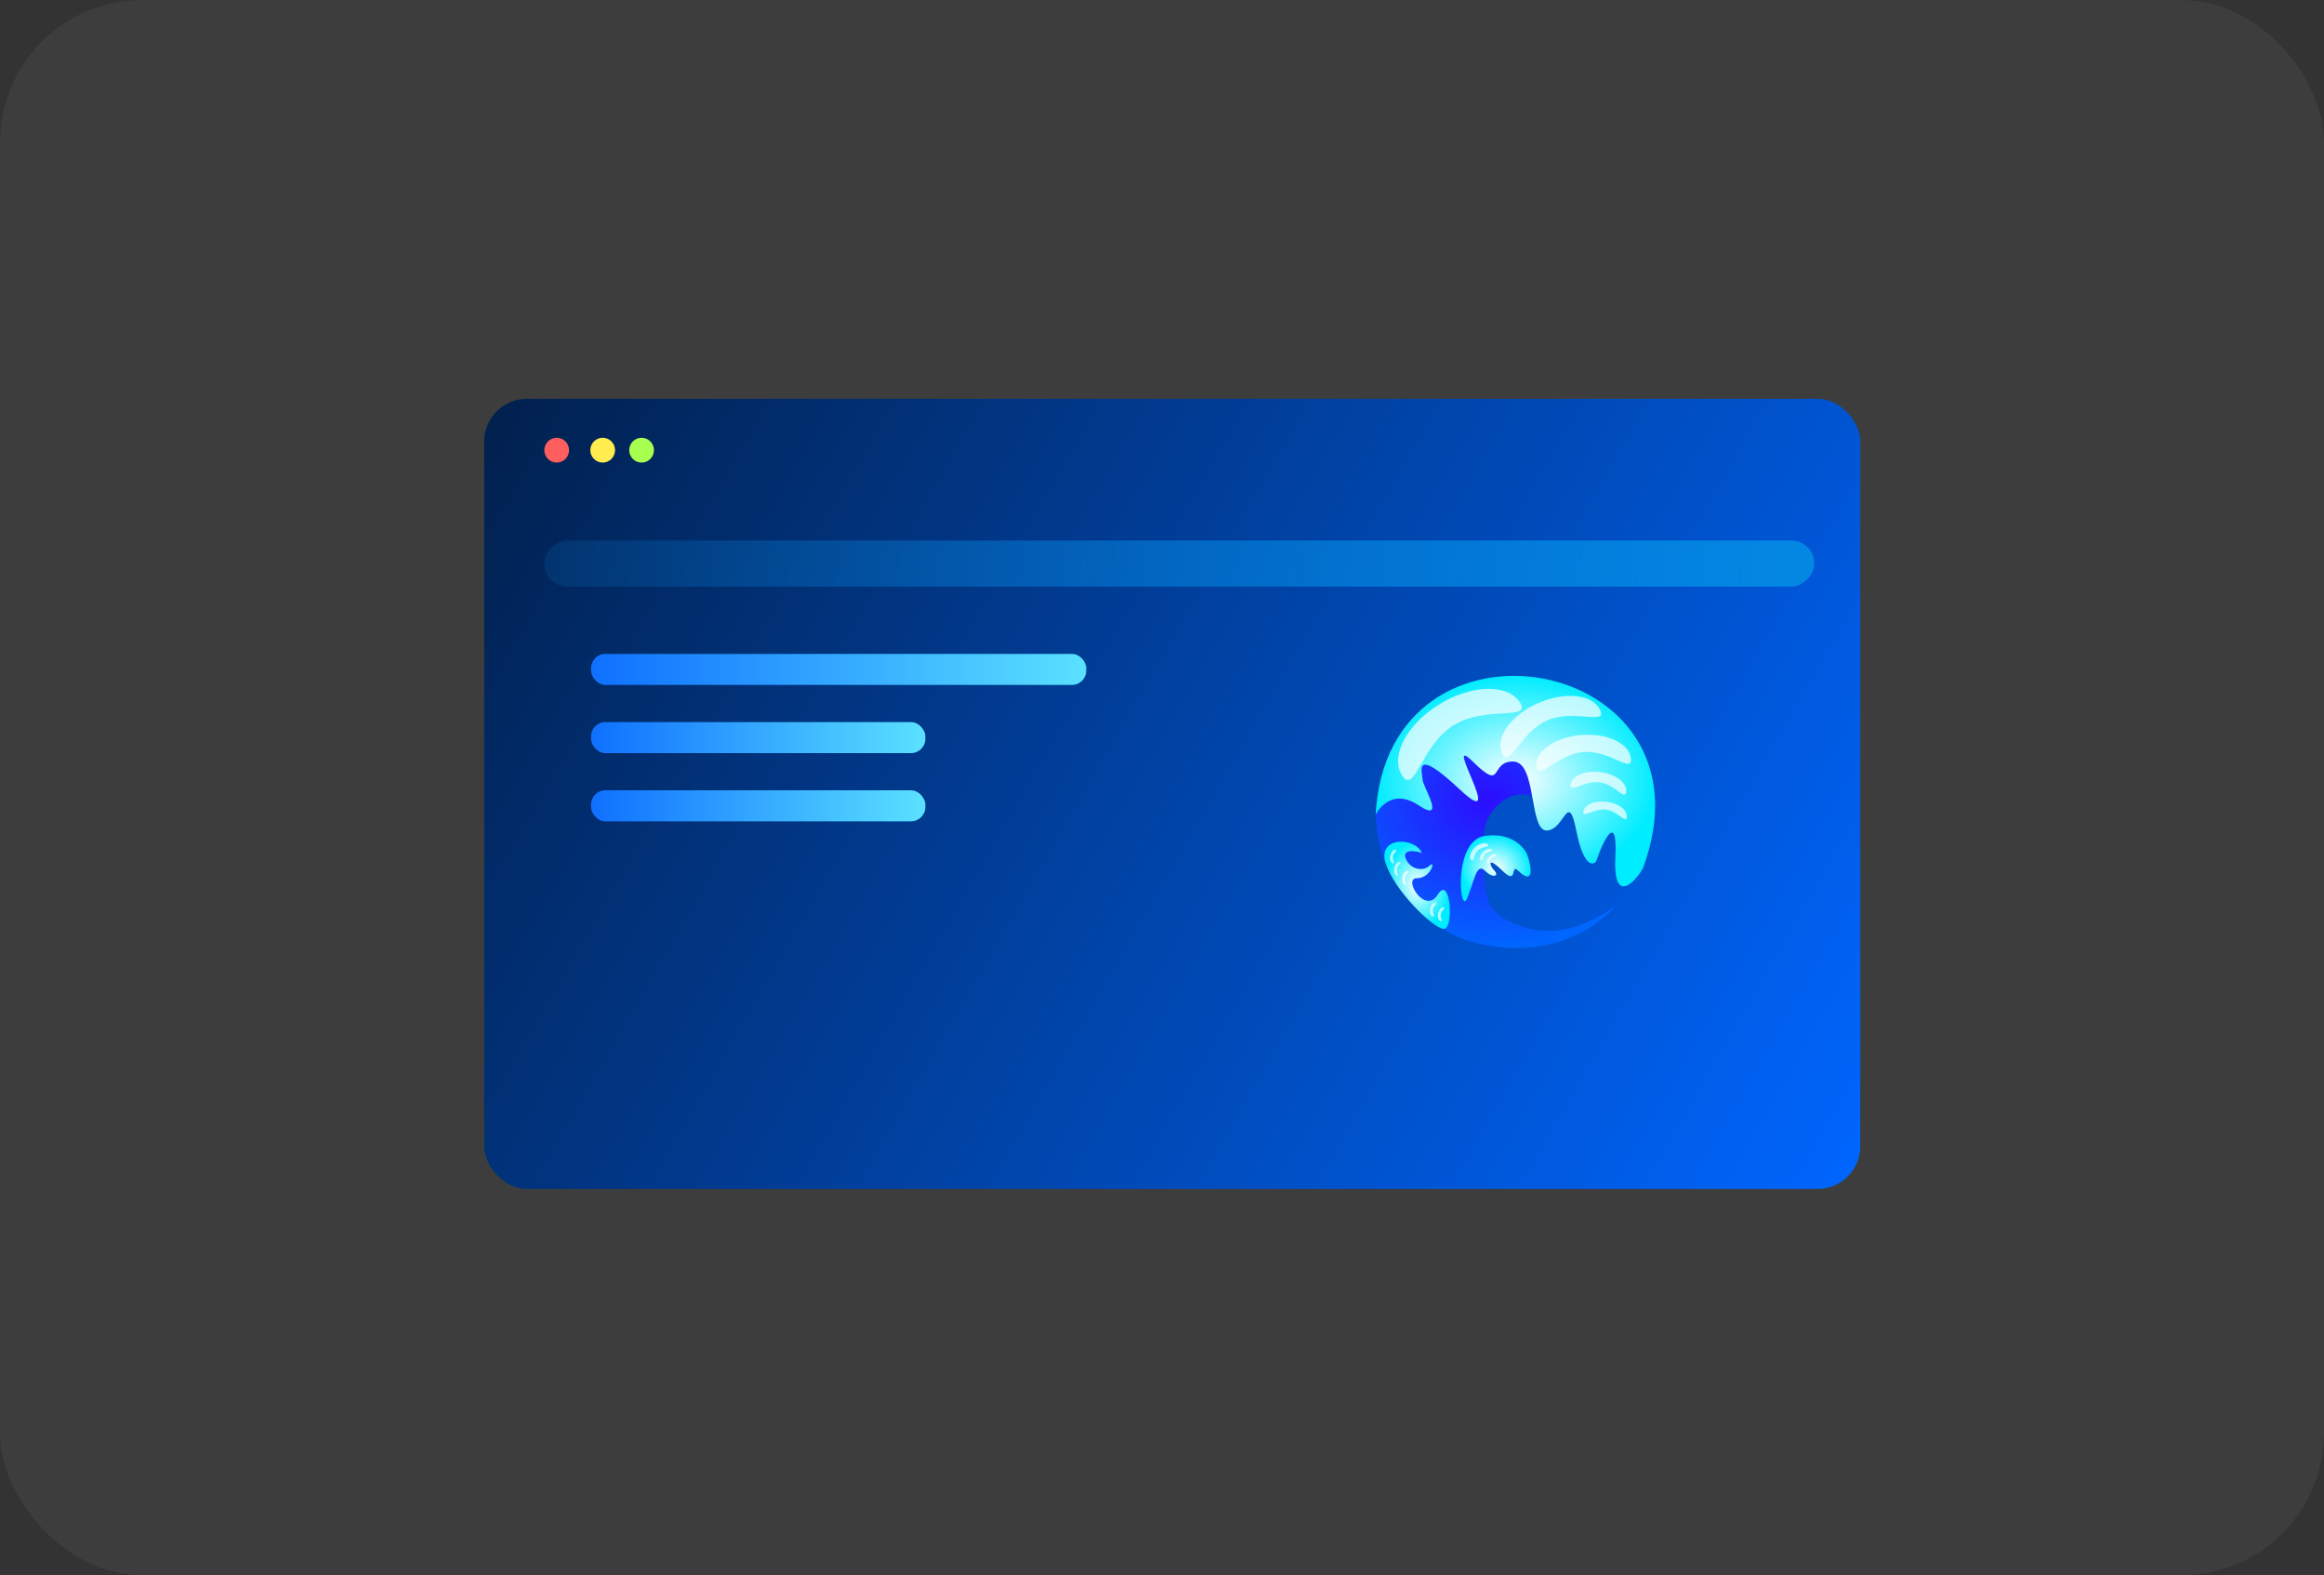 <svg width="816" height="553" viewBox="0 0 816 553" fill="none" xmlns="http://www.w3.org/2000/svg">
<rect x="0" y="0" width="816" height="553" fill="#333333" stroke="none"/>
<rect width="816" height="553" rx="50" fill="white" fill-opacity="0.05"/>
<rect x="170" y="140" width="483.19" height="277.39" rx="15" fill="url(#paint0_linear_1098_9)"/>
<path d="M507.116 326.277C514.178 331.799 546.191 341.114 568.113 317.409C550.327 330.482 537.41 327.377 529.26 323.069C521.11 318.762 521.669 313.117 520.956 305.589C520.243 298.06 520.956 293.368 520.956 293.368C520.956 285.253 529.619 276.588 537.564 279.393V258.918L496.449 260.02C496.449 260.02 483.034 283.184 483.018 285.616C483.002 288.048 484.146 298.541 486.555 302.996C488.964 307.452 500.055 320.755 507.116 326.277Z" fill="url(#paint1_radial_1098_9)"/>
<path d="M576.924 304.655C604.622 229.817 487.136 208.63 483.018 285.946C483.018 285.946 487.909 275.984 497.999 282.659C508.09 289.334 499.492 275.984 499.492 273.658C499.492 271.332 495.744 261.393 512.672 277.248C529.6 293.103 505.979 256.415 517.1 267.337C528.22 278.26 522.763 267.337 531.242 267.337C539.721 267.337 536.751 291.559 543.048 291.559C549.344 291.559 550.575 277.097 553.447 291.559C556.319 306.021 560.243 303.594 560.72 301.672C561.196 299.75 568.081 282.154 567.188 300.711C566.295 319.269 575.18 308.166 576.924 304.655Z" fill="url(#paint2_radial_1098_9)"/>
<path d="M555.99 264.001C565.154 263.255 573.099 271.689 572.641 266.354C572.183 261.02 564.383 257.299 555.22 258.045C546.056 258.79 538.999 263.719 539.457 269.054C539.915 274.389 546.827 264.746 555.99 264.001Z" fill="white" fill-opacity="0.7"/>
<path d="M543.136 252.964C552.634 248.745 564.448 254.789 561.856 249.26C559.264 243.73 549.463 242.668 539.965 246.887C530.467 251.107 524.869 259.01 527.461 264.54C530.053 270.069 533.638 257.183 543.136 252.964Z" fill="white" fill-opacity="0.7"/>
<path d="M510.307 254.668C521.699 247.543 538.013 253.177 533.636 246.545C529.259 239.913 516.475 240.312 505.083 247.438C493.691 254.563 488.004 265.716 492.382 272.349C496.759 278.981 498.915 261.794 510.307 254.668Z" fill="white" fill-opacity="0.7"/>
<path d="M561.653 274.621C567.048 275.321 570.543 281.179 570.973 278.038C571.404 274.897 567.379 271.783 561.984 271.083C556.588 270.382 551.866 272.361 551.436 275.502C551.006 278.643 556.258 273.921 561.653 274.621Z" fill="white" fill-opacity="0.7"/>
<path d="M563.917 284.234C568.124 284.78 570.849 289.347 571.184 286.898C571.52 284.449 568.381 282.021 564.175 281.475C559.968 280.929 556.286 282.471 555.95 284.921C555.615 287.37 559.71 283.688 563.917 284.234Z" fill="white" fill-opacity="0.7"/>
<path d="M521.384 293.448C510.034 294.995 512.517 321.64 515.101 315.453C517.685 309.266 518.395 302.729 521.384 305.673C524.374 308.617 526.451 307.37 524.729 305.673C523.006 303.977 521.942 300.185 527.516 305.673C533.089 311.162 530.201 302.829 533.089 305.673C535.978 308.517 537.447 308.218 537.447 305.673C537.447 303.128 536.13 299.785 536.13 299.785C536.13 299.785 532.735 291.902 521.384 293.448Z" fill="url(#paint3_radial_1098_9)"/>
<path d="M486.517 303.011C489.536 312.647 503.143 325.85 506.893 326.086C510.643 326.322 509.327 306.777 504.845 314.049C500.364 321.321 492.466 308.302 497.473 308.305C502.48 308.308 504.231 301.662 501.978 303.86C499.726 306.057 495.391 305.31 493.685 301.662C491.979 298.014 496.872 298.577 499.214 299.464C497.166 293.92 483.499 293.374 486.517 303.011Z" fill="url(#paint4_radial_1098_9)"/>
<path d="M518.95 298.525C520.567 297.02 523.395 297.434 522.471 296.492C521.546 295.551 519.486 296.008 517.869 297.513C516.252 299.018 515.691 301.001 516.615 301.942C517.54 302.884 517.333 300.03 518.95 298.525Z" fill="white" fill-opacity="0.7"/>
<path d="M493.314 308.092C493.593 306.749 495.207 305.973 494.382 305.81C493.556 305.647 492.661 306.604 492.381 307.948C492.102 309.291 492.544 310.512 493.369 310.675C494.195 310.838 493.034 309.436 493.314 308.092Z" fill="white" fill-opacity="0.7"/>
<path d="M505.877 320.822C506.157 319.479 507.771 318.702 506.945 318.54C506.12 318.377 505.224 319.334 504.945 320.677C504.665 322.021 505.108 323.242 505.933 323.405C506.758 323.568 505.598 322.166 505.877 320.822Z" fill="white" fill-opacity="0.7"/>
<path d="M503.1 319.118C503.379 317.774 504.993 316.998 504.168 316.835C503.343 316.672 502.447 317.629 502.167 318.973C501.888 320.316 502.33 321.537 503.156 321.7C503.981 321.863 502.82 320.461 503.1 319.118Z" fill="white" fill-opacity="0.7"/>
<path d="M490.531 304.882C490.811 303.538 492.425 302.762 491.6 302.599C490.774 302.436 489.879 303.394 489.599 304.737C489.319 306.081 489.762 307.302 490.587 307.464C491.412 307.627 490.252 306.225 490.531 304.882Z" fill="white" fill-opacity="0.7"/>
<path d="M489.088 300.57C489.368 299.227 490.981 298.45 490.156 298.288C489.331 298.125 488.435 299.082 488.156 300.426C487.876 301.769 488.318 302.99 489.144 303.153C489.969 303.316 488.809 301.914 489.088 300.57Z" fill="white" fill-opacity="0.7"/>
<path d="M521.555 299.713C522.644 298.698 524.551 298.977 523.927 298.342C523.304 297.708 521.916 298.016 520.826 299.03C519.736 300.044 519.358 301.381 519.981 302.016C520.604 302.65 520.465 300.727 521.555 299.713Z" fill="white" fill-opacity="0.7"/>
<path d="M523.657 301.276C524.513 300.48 526.01 300.698 525.521 300.2C525.031 299.702 523.941 299.944 523.085 300.74C522.229 301.537 521.932 302.587 522.421 303.085C522.911 303.583 522.801 302.073 523.657 301.276Z" fill="white" fill-opacity="0.7"/>
<ellipse rx="4.347" ry="4.354" transform="matrix(1 0 0 -1 195.464 158.036)" fill="#FF5E5E"/>
<ellipse rx="4.347" ry="4.354" transform="matrix(1 0 0 -1 225.275 158.036)" fill="#A7FF50"/>
<ellipse rx="4.347" ry="4.354" transform="matrix(1 0 0 -1 211.612 158.036)" fill="#FFED50"/>
<rect x="637.043" y="189.756" width="16.171" height="445.926" rx="8.085" transform="rotate(90 637.043 189.756)" fill="url(#paint5_linear_1098_9)"/>
<rect x="207.53" y="229.561" width="173.873" height="10.883" rx="5" fill="url(#paint6_linear_1098_9)"/>
<rect x="207.53" y="253.503" width="117.368" height="10.883" rx="5" fill="url(#paint7_linear_1098_9)"/>
<rect x="207.53" y="277.447" width="117.368" height="10.883" rx="5" fill="url(#paint8_linear_1098_9)"/>
<defs>
<linearGradient id="paint0_linear_1098_9" x1="170" y1="140" x2="652.874" y2="417.94" gradientUnits="userSpaceOnUse">
<stop stop-color="#01204D"/>
<stop offset="1" stop-color="#0066FF"/>
</linearGradient>
<radialGradient id="paint1_radial_1098_9" cx="0" cy="0" r="1" gradientUnits="userSpaceOnUse" gradientTransform="translate(522.438 280.858) rotate(86.555) scale(52.04 59.925)">
<stop stop-color="#2C0DFF"/>
<stop offset="1" stop-color="#0066FF"/>
</radialGradient>
<radialGradient id="paint2_radial_1098_9" cx="0" cy="0" r="1" gradientUnits="userSpaceOnUse" gradientTransform="translate(532.082 274.217) rotate(90) scale(36.943 49.064)">
<stop stop-color="white"/>
<stop offset="1" stop-color="#00ECFF"/>
</radialGradient>
<radialGradient id="paint3_radial_1098_9" cx="0" cy="0" r="1" gradientUnits="userSpaceOnUse" gradientTransform="translate(525.181 304.815) rotate(90) scale(11.568 12.266)">
<stop stop-color="white"/>
<stop offset="1" stop-color="#00ECFF"/>
</radialGradient>
<radialGradient id="paint4_radial_1098_9" cx="0" cy="0" r="1" gradientUnits="userSpaceOnUse" gradientTransform="translate(497.583 310.788) rotate(90) scale(15.3 11.499)">
<stop stop-color="white"/>
<stop offset="1" stop-color="#00ECFF"/>
</radialGradient>
<linearGradient id="paint5_linear_1098_9" x1="605.712" y1="164.162" x2="640.236" y2="712.089" gradientUnits="userSpaceOnUse">
<stop stop-color="#048AE4"/>
<stop offset="1" stop-color="#048AE4" stop-opacity="0"/>
</linearGradient>
<linearGradient id="paint6_linear_1098_9" x1="207.53" y1="235.78" x2="381.404" y2="235.78" gradientUnits="userSpaceOnUse">
<stop stop-color="#0F70FF"/>
<stop offset="1" stop-color="#5AE1FF"/>
</linearGradient>
<linearGradient id="paint7_linear_1098_9" x1="207.53" y1="259.722" x2="324.898" y2="259.722" gradientUnits="userSpaceOnUse">
<stop stop-color="#0F70FF"/>
<stop offset="1" stop-color="#5AE1FF"/>
</linearGradient>
<linearGradient id="paint8_linear_1098_9" x1="207.53" y1="283.666" x2="324.898" y2="283.666" gradientUnits="userSpaceOnUse">
<stop stop-color="#0F70FF"/>
<stop offset="1" stop-color="#5AE1FF"/>
</linearGradient>
</defs>
</svg>
